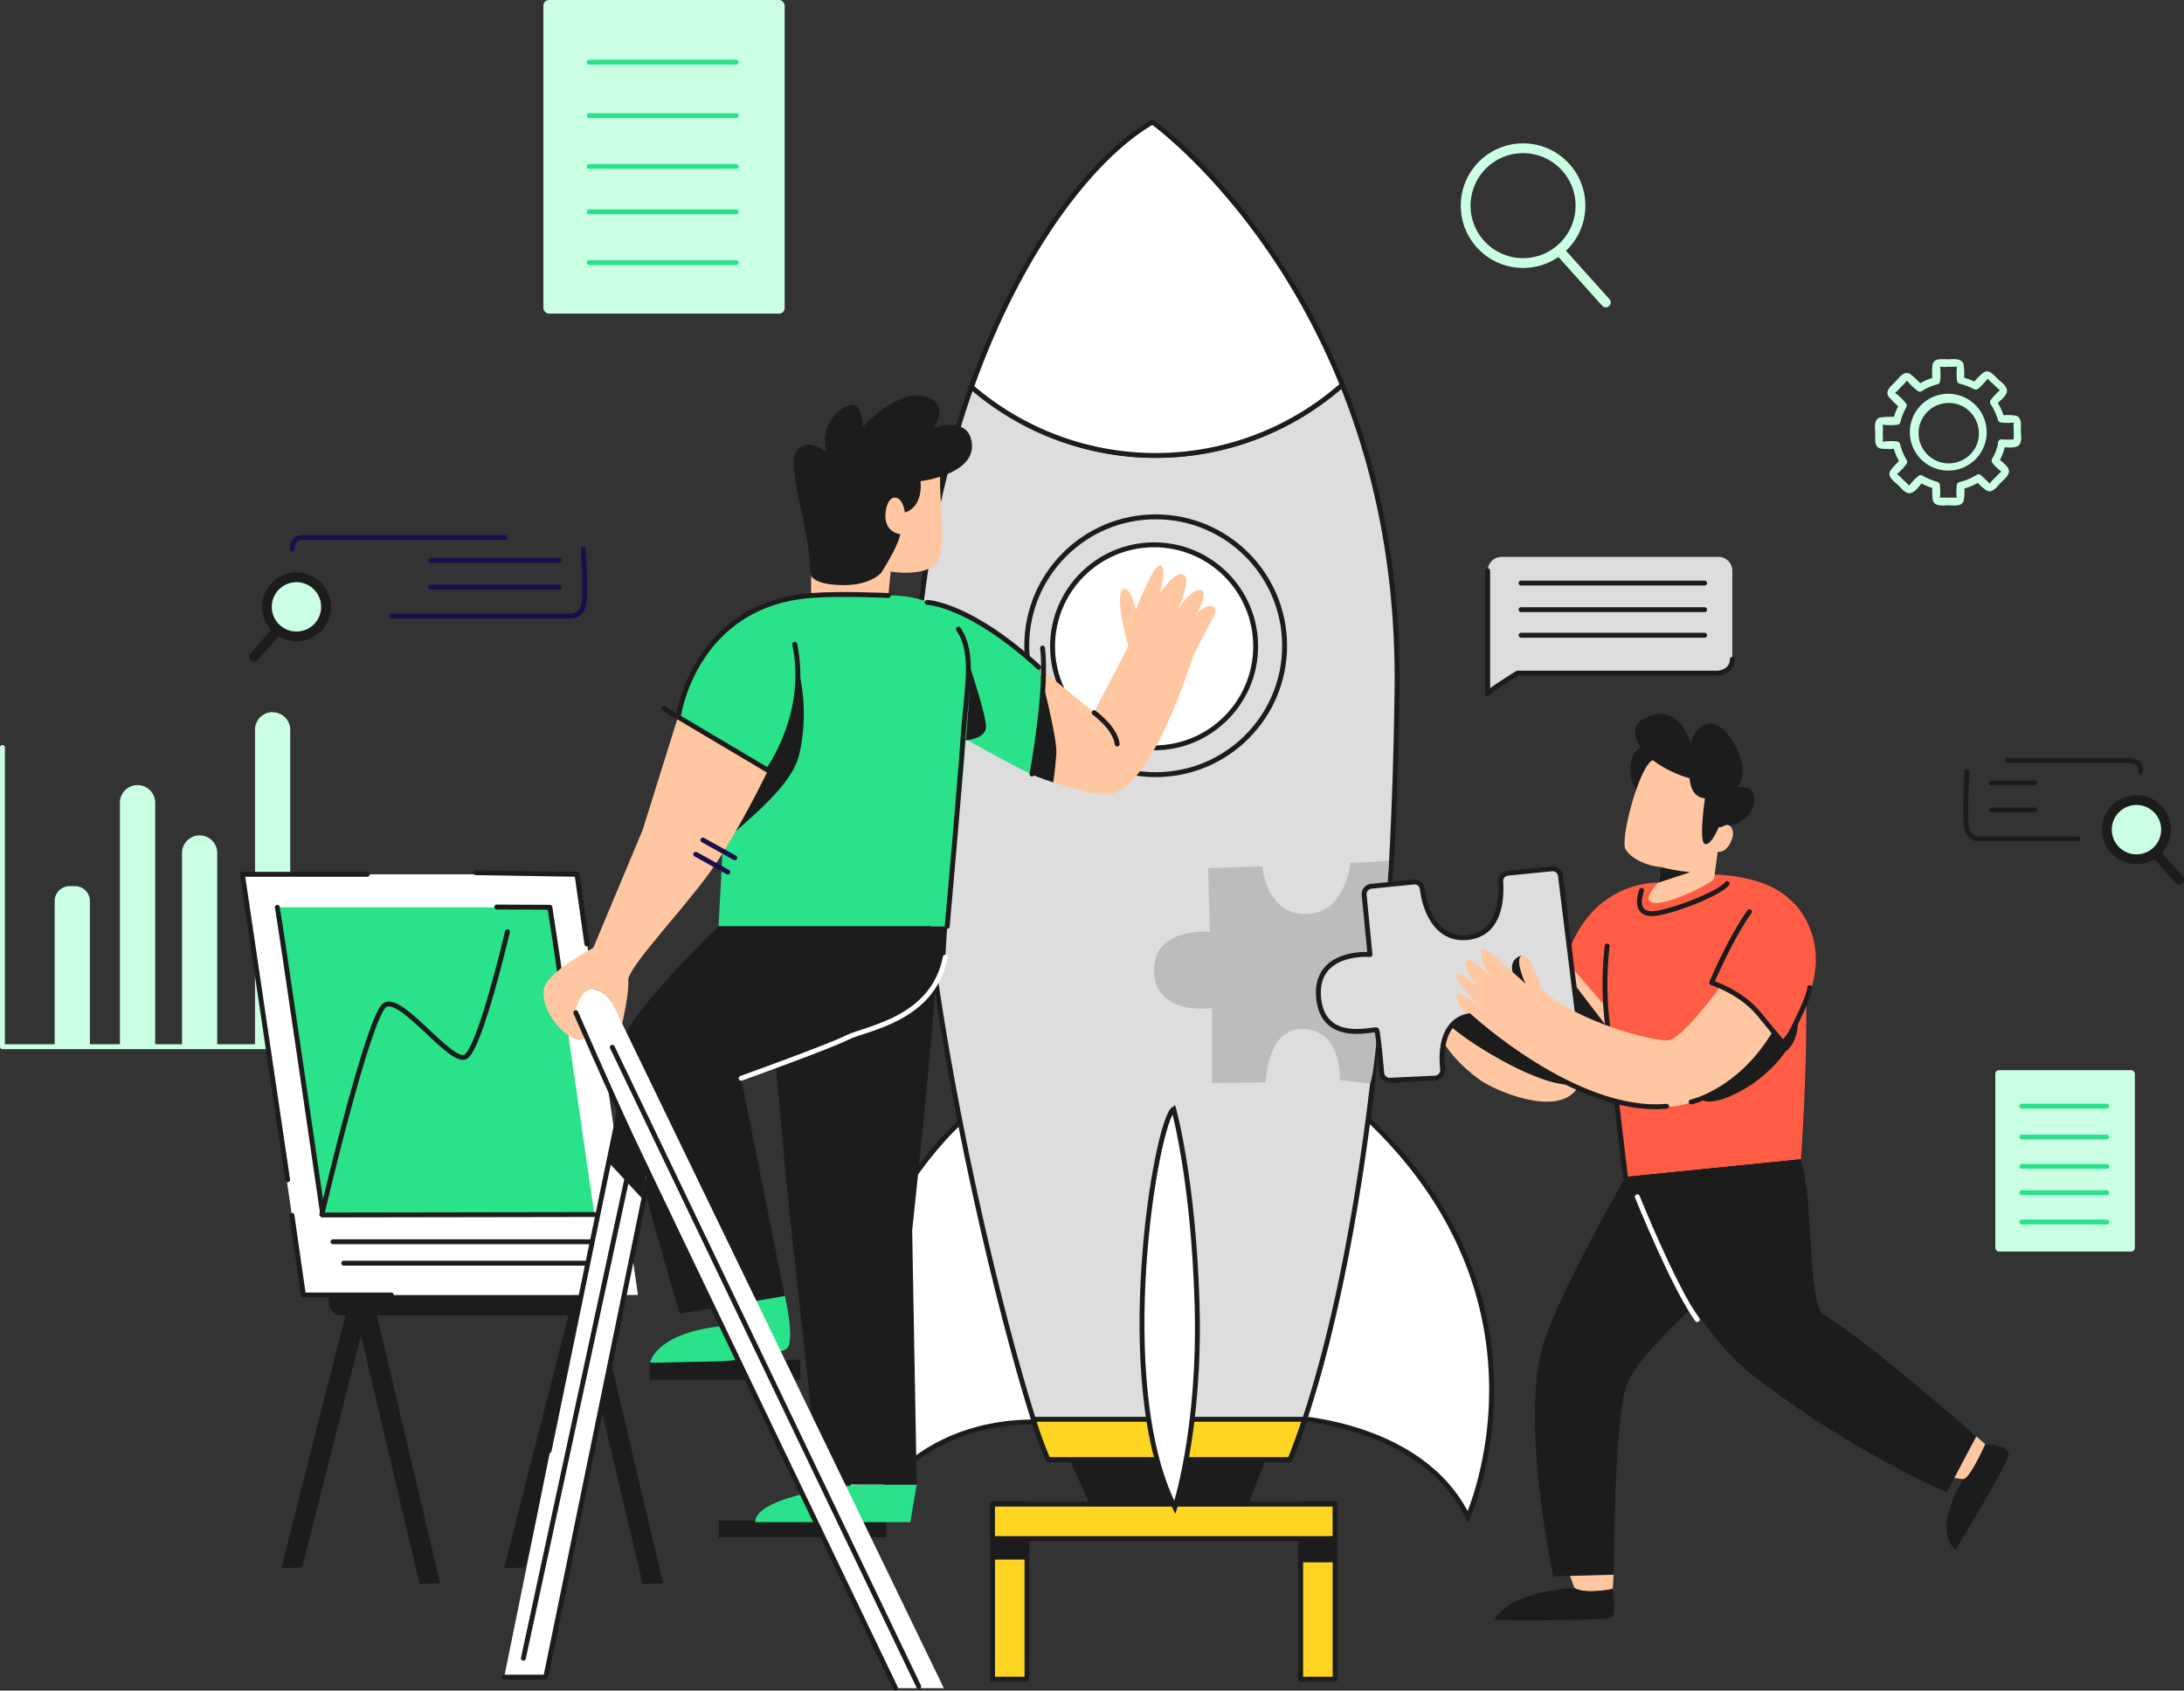 <svg id="Слой_1" data-name="Слой 1" xmlns="http://www.w3.org/2000/svg" viewBox="0 0 445.86 345.19"><rect x="0" y="0" width="445.86" height="345.19" fill="#333333" stroke="none"/><defs><style>.cls-1,.cls-16{fill:#caffe4;}.cls-12,.cls-13,.cls-15,.cls-18,.cls-19,.cls-2,.cls-21,.cls-6{fill:none;}.cls-18,.cls-2{stroke:#caffe4;}.cls-10,.cls-13,.cls-16,.cls-17,.cls-18,.cls-19,.cls-2,.cls-21,.cls-6,.cls-8{stroke-linecap:round;stroke-linejoin:round;}.cls-3{fill:#1c1c1c;}.cls-4,.cls-9{fill:#fff;}.cls-5{fill:#29e289;}.cls-10,.cls-12,.cls-16,.cls-17,.cls-6,.cls-8,.cls-9{stroke:#1c1c1c;}.cls-7{fill:#ffc7a1;}.cls-8{fill:#ffd524;}.cls-12,.cls-9{stroke-miterlimit:10;}.cls-10,.cls-20{fill:#ddd;}.cls-11{fill:#bcbcbc;}.cls-13{stroke:#fff;}.cls-14{fill:#ff5c45;}.cls-16,.cls-17,.cls-18{stroke-width:2px;}.cls-17{fill:#f2cf67;}.cls-19{stroke:#18104b;}.cls-21{stroke:#29e289;}</style></defs><path class="cls-1" d="M14.22,180.93h1.07A3.06,3.06,0,0,1,18.35,184v29.73a0,0,0,0,1,0,0H11.16a0,0,0,0,1,0,0V184A3.06,3.06,0,0,1,14.22,180.93Z"/><path class="cls-1" d="M40.75,170.57h0a3.6,3.6,0,0,1,3.6,3.6v39.55a0,0,0,0,1,0,0H37.16a0,0,0,0,1,0,0V174.17A3.6,3.6,0,0,1,40.75,170.57Z"/><path class="cls-1" d="M28.08,160.3h0a3.6,3.6,0,0,1,3.6,3.6v49.83a0,0,0,0,1,0,0H24.48a0,0,0,0,1,0,0V163.89A3.6,3.6,0,0,1,28.08,160.3Z"/><path class="cls-1" d="M55.65,145.43h0a3.6,3.6,0,0,1,3.6,3.6v64.69a0,0,0,0,1,0,0H52.06a0,0,0,0,1,0,0V149a3.6,3.6,0,0,1,3.6-3.6Z"/><polyline class="cls-2" points="0.5 152.62 0.5 213.72 68.01 213.72"/><path class="cls-1" d="M419.82,142.3c.93,0,2.35.25,3.2-.18,1.08-.55.71-2.24.7-3.21s.26-2.53-.86-3a9.28,9.28,0,0,0-3.2-.06l.72.55a13.13,13.13,0,0,0-1.66-3.61l-.12.91c.67-.71,1.82-1.52,2.2-2.45.48-1.19-1-2.14-1.75-2.84s-1.71-2.05-2.87-1.4a11.89,11.89,0,0,0-2.28,2.31l.91-.12a13.23,13.23,0,0,0-3.27-1.25l.55.73a12.28,12.28,0,0,0-.07-3.32c-.4-1.33-2.22-1-3.27-1s-2.76-.31-3.06,1.11a16,16,0,0,0,0,3.25l.55-.72a13,13,0,0,0-3.58,1.55l.91.12a18,18,0,0,0-2.42-2.29c-1.27-.8-2.25.72-3,1.52s-2.26,1.84-1.43,3.07a17.41,17.41,0,0,0,2.38,2.32l-.11-.91a12.87,12.87,0,0,0-1.35,3.33l.72-.55a16.52,16.52,0,0,0-3.3.07c-1.45.33-1.08,2.09-1.06,3.2s-.31,2.88,1.14,3.17a15,15,0,0,0,3.21,0l-.72-.55a12.8,12.8,0,0,0,1.51,3.62l.11-.91a18.24,18.24,0,0,0-2.13,2.27c-.78,1.24.65,2.17,1.44,2.92s1.7,2.09,2.83,1.69c.94-.33,1.76-1.65,2.43-2.35l-.91.12a13,13,0,0,0,3.34,1.41l-.55-.73a11.81,11.81,0,0,0,.06,3.09c.39,1.31,2.12,1,3.15,1s2.64.32,3.11-.83a9,9,0,0,0,.11-3.15l-.55.72a12.64,12.64,0,0,0,3.9-1.64l-.91-.11a9.25,9.25,0,0,0,2.28,2.05c1.17.48,2.07-.94,2.76-1.65s2-1.63,1.61-2.74c-.31-.89-1.52-1.65-2.18-2.28l.12.91a12.67,12.67,0,0,0,1.42-3.71c.21-.94-1.24-1.34-1.44-.4a11.55,11.55,0,0,1-1.28,3.35.77.77,0,0,0,.12.91,10.89,10.89,0,0,0,1.7,1.63c.3.17.09,0,.14-.06a1.44,1.44,0,0,1-.27.28,10.89,10.89,0,0,0-1,1,9.88,9.88,0,0,0-1,1.05,2.37,2.37,0,0,1-.27.28c-.08.07.32.16.1-.05-.58-.56-1.16-1.12-1.75-1.67a.76.76,0,0,0-.91-.12,11.37,11.37,0,0,1-3.54,1.48.77.77,0,0,0-.55.73,11.24,11.24,0,0,0,0,2.46c.07.29-.06.1.17,0a1.62,1.62,0,0,1-.44,0,14,14,0,0,0-1.45,0,14,14,0,0,0-1.45,0,1.3,1.3,0,0,1-.44,0c.24.1.11.25.18,0a11.89,11.89,0,0,0,0-2.53.76.76,0,0,0-.55-.72,11.91,11.91,0,0,1-3-1.25.74.74,0,0,0-.9.11,11.32,11.32,0,0,0-1.79,1.88c-.15.29,0,.08.07.13a1.39,1.39,0,0,1-.28-.26,13,13,0,0,0-1.14-1.09,6.5,6.5,0,0,0-1.08-1,1.17,1.17,0,0,1-.2-.19c.15.32-.12.22.22,0a12.8,12.8,0,0,0,1.75-1.85.76.76,0,0,0,.12-.91,11.41,11.41,0,0,1-1.35-3.27.78.78,0,0,0-.73-.55,11.89,11.89,0,0,0-2.67.05c-.31.09-.33-.18-.15.19a.72.72,0,0,1,0-.29,6.6,6.6,0,0,0,0-1.6,6.65,6.65,0,0,0,0-1.61,1.4,1.4,0,0,1,0-.29c-.13.35-.23.08.15.17a13.23,13.23,0,0,0,2.74,0,.77.77,0,0,0,.73-.56,11.69,11.69,0,0,1,1.19-3,.76.76,0,0,0-.12-.91,11.76,11.76,0,0,0-2-1.93c-.28-.15-.14-.38-.26,0,0-.05.16-.18.2-.2a7.64,7.64,0,0,0,1.11-1.16,7.14,7.14,0,0,0,1.11-1.16,1.29,1.29,0,0,1,.2-.21c-.33.16-.23-.11,0,.22a13.09,13.09,0,0,0,2,1.92.76.76,0,0,0,.91.12,11.43,11.43,0,0,1,3.22-1.41.75.75,0,0,0,.55-.72,12.28,12.28,0,0,0,0-2.71,1.14,1.14,0,0,1,0-.32c-.16.36-.22.09.11.17a6.11,6.11,0,0,0,1.48,0,13.71,13.71,0,0,0,1.57,0,1.62,1.62,0,0,1,.44,0c-.23-.1-.1-.26-.17,0a12.73,12.73,0,0,0,0,2.76.75.75,0,0,0,.55.72,11.4,11.4,0,0,1,2.91,1.1.77.77,0,0,0,.91-.12,13.94,13.94,0,0,0,1.76-1.85c.17-.27.37-.16,0-.27a.77.77,0,0,1,.21.19,7,7,0,0,0,1.08,1,9.71,9.71,0,0,0,1.14,1.08,1.66,1.66,0,0,1,.27.26s.22-.26-.08-.05a13.74,13.74,0,0,0-1.78,1.87.77.77,0,0,0-.12.91,11.32,11.32,0,0,1,1.51,3.25.76.76,0,0,0,.73.55,11,11,0,0,0,2.5,0c.23-.07.21.16,0-.2a.71.71,0,0,1,0,.29,6.69,6.69,0,0,0,0,1.48l0,1.49c0,.15,0,.31,0,.47s.3-.16.09-.11a12.45,12.45,0,0,1-2.52,0A.75.75,0,0,0,419.82,142.3Z" transform="translate(-11.17 -51)"/><path class="cls-1" d="M414.76,141.76a6.29,6.29,0,0,1-6,3.85,6.17,6.17,0,1,1,3.64-11.32,6.28,6.28,0,0,1,2.26,7.65c-.36.89,1.09,1.28,1.45.4a7.84,7.84,0,1,0-.08.18C416.44,141.64,415.15,140.88,414.76,141.76Z" transform="translate(-11.17 -51)"/><polygon class="cls-3" points="122.45 259.98 118.19 260.13 102.92 320.2 107.18 320.06 122.45 259.98"/><polygon class="cls-3" points="121.2 263.21 117.02 263.36 131.19 323.43 135.37 323.29 121.2 263.21"/><polygon class="cls-3" points="76.93 259.98 72.67 260.13 57.4 320.2 61.66 320.06 76.93 259.98"/><polygon class="cls-3" points="75.68 263.21 71.5 263.36 85.66 323.43 89.85 323.29 75.68 263.21"/><path class="cls-3" d="M67.17,264.57h57.48a0,0,0,0,1,0,0V266a2.59,2.59,0,0,1-2.59,2.59H69.76A2.59,2.59,0,0,1,67.17,266v-1.41A0,0,0,0,1,67.17,264.57Z"/><polygon class="cls-4" points="130.24 264.41 61.94 264.41 49.49 178.52 117.79 178.52 130.24 264.41"/><polygon class="cls-5" points="121.35 247.99 65.7 247.99 56.61 185.25 112.26 185.25 121.35 247.99"/><path class="cls-6" d="M76.87,299s9.51-40.68,12.89-42.79,13.51,12.25,16.47,10.56,8.54-25.53,8.54-25.53" transform="translate(-11.17 -51)"/><path class="cls-6" d="M67.78,236.25c.22.46,9.29,62.83,9.29,62.83l55.46-.09" transform="translate(-11.17 -51)"/><polyline class="cls-6" points="58.72 240.89 49.49 178.52 74.97 178.52"/><polyline class="cls-6" points="59.6 248.14 61.94 264.41 79.88 264.41"/><line class="cls-6" x1="67.98" y1="253.55" x2="122.95" y2="253.55"/><line class="cls-6" x1="70.17" y1="257.92" x2="125.14" y2="257.92"/><path class="cls-6" d="M112.58,236.2l10.85.05s2,13,2,13.46" transform="translate(-11.17 -51)"/><polyline class="cls-6" points="97.15 178.19 117.79 178.52 119.81 192.74"/><path class="cls-7" d="M408.45,352.34A16.9,16.9,0,0,0,412,353c1.32,0,4.48-7.11,4.48-7.11l-1.82-1.59S411,345.75,408.45,352.34Z" transform="translate(-11.17 -51)"/><path class="cls-3" d="M416.48,345.89S413.32,353,412,353c0,0-6.55,9.91-1.63,14.45,0,0,10.72-17.48,10.85-19.46S416.48,345.89,416.48,345.89Z" transform="translate(-11.17 -51)"/><path class="cls-7" d="M330.78,247.08l-3,7.49s-1.05,7-4,8.84-12.13-10-12.13-10-5.39-1.35-7.33,1.79.71,10.35,9,16.32c2.69,1.95,15.57,7.78,19.76,1.8s7.48-15.87,7.48-15.87Z" transform="translate(-11.17 -51)"/><path class="cls-3" d="M332,251.23l7.11,9.28-5.9,2.65S332.16,250.87,332,251.23Z" transform="translate(-11.17 -51)"/><path class="cls-3" d="M314.16,259.78c-5.35-3.57-10.71-4.16-8.13-.59s20.83,14.88,27,13.09c3.56-1-3.18-2.13-9.32-5.55A67.12,67.12,0,0,1,314.16,259.78Z" transform="translate(-11.17 -51)"/><rect class="cls-8" x="202.63" y="307.12" width="7.03" height="35.74"/><rect class="cls-3" x="202.63" y="307.12" width="7.03" height="11.32"/><rect class="cls-8" x="265.53" y="307.12" width="7.03" height="35.74"/><rect class="cls-3" x="265.53" y="307.12" width="7.03" height="11.88"/><rect class="cls-8" x="245.25" y="326.67" width="7.03" height="69.93" transform="translate(-124.05 559.4) rotate(-90)"/><path class="cls-3" d="M177.43,361.45H157.9v3.45h34.18v-3.45Z" transform="translate(-11.17 -51)"/><path class="cls-9" d="M185.2,318.12c6.54-24.74,22.26-38.28,22.26-38.28l15.07,61.49c-27.28,0-35.65,21.06-35.65,21.06S178.5,343.49,185.2,318.12Z" transform="translate(-11.17 -51)"/><path class="cls-5" d="M198.32,354.12H186.48s-21.13,2.06-21.13,7.68H197Z" transform="translate(-11.17 -51)"/><path class="cls-9" d="M273.74,340.38s27.52.71,37.09,20.34c0,0,20.1-44-21.54-82.32a317.37,317.37,0,0,1-7.18,35.89C277.16,333.18,273.74,340.38,273.74,340.38Z" transform="translate(-11.17 -51)"/><path class="cls-10" d="M295.26,226.54q.87-16.44,1.11-34.8c.31-24.88-4.47-45.53-11.19-62.18a57.53,57.53,0,0,1-75.69.4A205.82,205.82,0,0,0,198,189.74C195.67,240.31,213.93,315,222.14,340.8a71.79,71.79,0,0,0,3,8.22h49.38c1-2.39,1.93-5,2.89-7.88,5.3-15.81,10.44-38.87,14-69.18Z" transform="translate(-11.17 -51)"/><path class="cls-11" d="M290.89,272.15c-.1.18-6.21-.64-6.21-.64s.61-10.41-7.75-10.41c-7.15,0-7.35,10.9-7.35,10.9l-11,.12,0-15.28s-11.82,1.71-11.82-7.79c0-8.88,11.4-7.78,11.4-7.78l-.34-13,11.06-.39s.67,9.75,8.77,9.75c8.26,0,9.19-10.44,9.19-10.44s7.9-.25,7.91-.51C294.69,226.73,292.51,269.16,290.89,272.15Z" transform="translate(-11.17 -51)"/><path class="cls-9" d="M285.18,129.56c-14.73-36.46-38.73-53.65-38.73-53.65C234.21,83,219.51,102,209.49,130a57.53,57.53,0,0,0,75.69-.4Z" transform="translate(-11.17 -51)"/><path class="cls-8" d="M277.41,341.14c-1,2.87-1.92,5.49-2.89,7.88H225.14a71.79,71.79,0,0,1-3-8.22h55.21Z" transform="translate(-11.17 -51)"/><path class="cls-3" d="M269.53,349h-40l4.3,9.52H265.9Z" transform="translate(-11.17 -51)"/><path class="cls-9" d="M250.77,277.44c-3.59,2.4-12.68,56,.24,81.36,0,0,5.26-15.79,4.54-41.4S250.77,277.44,250.77,277.44Z" transform="translate(-11.17 -51)"/><circle class="cls-12" cx="235.93" cy="131.85" r="26.32"/><circle class="cls-9" cx="235.61" cy="131.97" r="20.73"/><path class="cls-5" d="M200.35,173.78c8,1.23,21.65,12.06,22.89,13.46s.1,20.32-1.39,21.81c-.31.31-14.08-7.43-14.08-7.43Z" transform="translate(-11.17 -51)"/><path class="cls-3" d="M208.05,183.84s4.12,11.67,4.4,15.33-7.33,3.11-7.33,3.11Z" transform="translate(-11.17 -51)"/><path class="cls-7" d="M223.24,187.24c1.24,1.39.1,20.32-1.39,21.81-.13.13,1.79.87,4.35,1.7,3.53,1.14,8.27,2.43,10.5,2.47,9,.19,16.71-24.44,17.94-27.84s5.11-9,4.64-10.06-2.47-.92-4.17,1.71c0,0,3.09-5.11,1.24-5.57s-4.65,3.86-4.65,3.86,2.79-6,1.09-7-4.95,4-4.95,4,1.7-5.1.31-5.87-5.11,9.12-5.11,9.12-.77-4.33-2.32-4.33c-1.39,0-1.24,4.18.77,11.76l-7,13.46Z" transform="translate(-11.17 -51)"/><path class="cls-3" d="M226.2,210.75c-2.56-.83-4.48-1.57-4.35-1.7,1.49-1.49,2.63-20.42,1.39-21.81,0,0,3.83,14.2,3.58,17.67S226.2,210.75,226.2,210.75Z" transform="translate(-11.17 -51)"/><path class="cls-7" d="M176.78,172.59s-.45-18.29,2.46-25.06c4.42-10.32,23.83-10.81,23.83,1,0,7.86,1.72,16.21-1.47,18.18s-8.6,1-8.6,1l-.5,5.16S176.41,172.22,176.78,172.59Z" transform="translate(-11.17 -51)"/><path class="cls-3" d="M176.61,168s-.21,2.47,6.86,2.47c5.45,0,7.56-2.47,7.56-2.47s3.44-5.24,3.93-7.94c0,0-3.44-.25-3-4.43s3.44-3.93,3.93,0c0,0,3.69-.73,3.2-6.38,0,0,12.2-1.45,10.32-8.6-1.23-4.67-7.62-2.21-7.62-2.21s3.44-4.92-1.47-6.39c-6.05-1.82-13,6.14-13,6.14s0-5.16-2.71-4.42-6,4.33-4.73,9.49c0,0-4.1-3.16-6.08-.16C171.56,146.55,176.61,158.94,176.61,168Z" transform="translate(-11.17 -51)"/><path class="cls-5" d="M161.82,177.62c6.53-3.26,11.77-5,15-5H192.5s14.75-1,16.71,12c.89,5.87-4.67,55.52-4.67,55.52H157.86l1.48-28,.73-32.18A3.5,3.5,0,0,1,161.82,177.62Z" transform="translate(-11.17 -51)"/><path class="cls-3" d="M160.85,221.17c6.49-5.64,12.41-11,13.54-16.36a37.73,37.73,0,0,0,0-16.16Z" transform="translate(-11.17 -51)"/><path class="cls-5" d="M149.66,197.24c4.23-15.15,10.61-18.48,13.4-20.11,4.13-2.41,10.12-5.3,11.31,11.52.68,9.63-6.35,19.56-6.35,19.56Z" transform="translate(-11.17 -51)"/><path class="cls-7" d="M168,208.21l-18.36-11-7.28,23.26-10.07,24.07s-9.49,4.93-10.07,8.36c-.92,5.46,6.39,12.11,8.11,10.07.42-.51-.94-2.79-1.63-5.23,0,0,.78-6.34,5.07-4.35,2.54,1.17,4.42,6.63,4.42,6.63s1.47-6.39,1.23-8.84,11.05-14.25,16.7-22.12S168,208.21,168,208.21Z" transform="translate(-11.17 -51)"/><path class="cls-3" d="M202.21,249.5c0,8.06-4.82,52.76-4.82,52.76l.93,51.86h-20s-2.63-25.6-5-46.53c-1.88-16.33-3.62-38.45-3.86-40-.56-3.61-1.39-11.39,8.61-16.12S202.21,249.5,202.21,249.5Z" transform="translate(-11.17 -51)"/><path class="cls-3" d="M204.54,240.15H157.86S140.24,257,137.74,264.23s12.23,55,12.23,55l21.39-3.62-8.89-44.46s17.79-6.39,21.68-8.33,17.5-3.61,20-16.4Z" transform="translate(-11.17 -51)"/><path class="cls-13" d="M162.47,271.17s17.79-6.39,21.68-8.33,17.5-3.61,20-16.4" transform="translate(-11.17 -51)"/><path class="cls-5" d="M158,321.83,157,318.07l14.41-2.44s2.23,9.45.28,10.84-21.67,4.17-27.79,2.78C143.85,329.25,144.87,323.37,158,321.83Z" transform="translate(-11.17 -51)"/><polygon class="cls-4" points="126.32 227.35 124.28 237.37 102.93 342.44 111.42 342.44 131.02 244.64 132.28 238.35 126.32 227.35"/><polygon class="cls-3" points="124.28 237.37 126.32 227.35 132.28 238.35 131.02 244.64 124.28 237.37"/><polygon class="cls-3" points="132.68 278.25 132.68 281.73 163.39 281.73 163.39 277.62 132.68 278.25"/><path class="cls-4" d="M130.35,263c.42-.51-.94-2.79-1.63-5.23,0,0,.78-6.34,5.07-4.35,2.54,1.17,4.42,6.63,4.42,6.63l65.64,135.64H194Z" transform="translate(-11.17 -51)"/><path class="cls-14" d="M330.78,247.08l10.58,12.26,8.42-28.13S335.83,230.49,330.78,247.08Z" transform="translate(-11.17 -51)"/><path class="cls-14" d="M349.78,231.21c-7.14,2.73-13.47,9.62-11.06,27.17S343,291.32,343,291.32l35.83-3.61s3.36-46.4-1.69-52.41S358,228.09,349.78,231.21Z" transform="translate(-11.17 -51)"/><path class="cls-6" d="M339.27,244.17a68.46,68.46,0,0,0,0,15.49L343,291.32" transform="translate(-11.17 -51)"/><path class="cls-3" d="M358.8,275.65c2.58,1.39,11.9-2.77,16.86-9.92,0,0,4-2.38,2-10.31S358.8,275.65,358.8,275.65Z" transform="translate(-11.17 -51)"/><path class="cls-3" d="M346.88,203.46c-3.13.24-4.09,6.25-1,9.86,0,0,5.53-2.4,6-5.53S346.88,203.46,346.88,203.46Z" transform="translate(-11.17 -51)"/><path class="cls-7" d="M348.57,206.21c-2.68,1.07-6.73,16.15-5.55,18.2s4.82,3.52,7.09,3.59l-.33,3.21s-3.61,3.37-1.21,4.09,11.06-3.37,12.51-4.81l.72-5.29,1.18-5.62s1.94-6.16,0-8.8S353.38,204.29,348.57,206.21Z" transform="translate(-11.17 -51)"/><path class="cls-3" d="M349.78,231.21l.33-3.21a37.1,37.1,0,0,0,6.14,1.07Z" transform="translate(-11.17 -51)"/><path class="cls-3" d="M346.65,197.79c-3.24,1.73-1.44,5.77,1.92,8.42a23.06,23.06,0,0,0,7.55,3.7s0,3.85,3.12,4.09c0,0-1.29,8.56-.09,9.28s2.89-3.37,2.89-3.37,7.9-.27,7.21-6.49c-.24-2.16-3.37-1.68-3.37-1.68s2.89-3.13-1-9.38c-4.39-7.13-8.65-1.92-8.41,1C356.51,203.32,354.34,193.71,346.65,197.79Z" transform="translate(-11.17 -51)"/><path class="cls-14" d="M360.6,251.65s10.81,6.73,14.18,12c0,0,12.74-13.7,4.09-26.45S360.6,251.65,360.6,251.65Z" transform="translate(-11.17 -51)"/><path class="cls-10" d="M304.14,271.13a1.64,1.64,0,0,0,1.54-1.81c-.34-3.18-.33-9.76,5.39-10.94,6-1.23,9.18,3.4,10.51,7.18a3.49,3.49,0,0,0,3.85,2.27l8.81-1.43-4.51-36.58A1.61,1.61,0,0,0,328,228.4l-9,.89a1.61,1.61,0,0,0-1.46,1.72c.21,3.17,0,10.14-6,11.29-7.05,1.35-9.54-5.68-10-9.79a1.61,1.61,0,0,0-1.77-1.42l-8.65.87a1.63,1.63,0,0,0-1.46,1.77l1.19,12.16s-11.37-.9-10.48,8.83,11.53,6.14,11.83,6.59.79,6,1.05,8.79a1.64,1.64,0,0,0,1.7,1.47Z" transform="translate(-11.17 -51)"/><path class="cls-3" d="M321.89,246.12c-1.67.31-2.95,2.1-1.27,4.77s4,3,3.17,1.48A42.22,42.22,0,0,1,321.89,246.12Z" transform="translate(-11.17 -51)"/><path class="cls-7" d="M311.07,258.38c2.64,2.65,26.19,21.77,43.27,18.27,10.58-2.16,18.76-14.18,18.76-14.18s-5.29-9.86-10.82-9.86c0,0-7.7,10.58-10.58,10.82s-18.27-3.61-25.73-10.34c0,0-2.4-7.69-4.08-7s.72,5.77.72,5.77-2.89-2.64-6.73-6-2.41,2.88.48,5.29c0,0-4.57-4.57-5.77-4.09s1.68,5.53,4.08,7c0,0-5.28-4.8-6-4.08s2.37,4.17,4.33,6.25c0,0-3.94-2.91-4.33-2.17C307.8,255.72,311.07,258.38,311.07,258.38Z" transform="translate(-11.17 -51)"/><path class="cls-3" d="M328.23,372.86l3.46-.09,8.9-.23s.08-31.28,2.61-38.57c3.79-10.9,34.31-30.25,35.67-46.26L343,291.32s-12.85,22.42-16.57,33.41c-1.4,4.13-1.91,9.66-1.92,15.48C324.52,355,328.23,372.86,328.23,372.86Z" transform="translate(-11.17 -51)"/><path class="cls-7" d="M331.69,372.77l8.9-.23-.19,2.89s-5.45,1.18-7.81-.18Z" transform="translate(-11.17 -51)"/><path class="cls-3" d="M316.16,381.78c3.9-6.26,16.43-6.53,16.43-6.53,2.36,1.36,7.81.18,7.81.18s.63,4.54,0,5.63S316.16,381.78,316.16,381.78Z" transform="translate(-11.17 -51)"/><path class="cls-3" d="M343,291.32s11,28.6,25.79,40.34a205.53,205.53,0,0,0,39.78,24.07l6.05-11.43s-21.45-19-30.94-24.7c-3.71-2.23-2-21.88-4.85-31.89Z" transform="translate(-11.17 -51)"/><path class="cls-7" d="M361.11,224.73c1.41.62,3-.16,3.75-2.81.44-1.53-.63-3.75-2.66-1.56" transform="translate(-11.17 -51)"/><rect class="cls-15" x="59.69" y="109.74" width="59.39" height="16.42" rx="2.34"/><circle class="cls-16" cx="60.52" cy="123.91" r="6.04"/><line class="cls-17" x1="51.82" y1="134.1" x2="56.58" y2="128.79"/><circle class="cls-18" cx="310.93" cy="41.99" r="11.72"/><line class="cls-18" x1="327.83" y1="61.76" x2="318.59" y2="51.47"/><path class="cls-6" d="M149.66,197.24s3.23-22.84,27.12-24.65c6-.46,15.72,0,15.72,0" transform="translate(-11.17 -51)"/><path class="cls-6" d="M206.84,179.46c3.48,5.09,1.56,12.57.93,22.16s-3.23,38.53-3.23,38.53" transform="translate(-11.17 -51)"/><path class="cls-6" d="M168,208.21s8.42-11.46,5.41-25.67" transform="translate(-11.17 -51)"/><path class="cls-6" d="M200.45,174s8.55.21,22.79,13.24" transform="translate(-11.17 -51)"/><line class="cls-6" x1="135.5" y1="144.66" x2="156.92" y2="157.37"/><path class="cls-6" d="M221.85,209.05s3.23-17.38,2.15-25.73" transform="translate(-11.17 -51)"/><path class="cls-6" d="M234.53,196.52s4.35,3.13,4.71,6.4" transform="translate(-11.17 -51)"/><line class="cls-19" x1="143.49" y1="171.52" x2="150.02" y2="175.15"/><line class="cls-19" x1="142.03" y1="174.43" x2="148.57" y2="178.06"/><line class="cls-19" x1="87.88" y1="114.4" x2="114.13" y2="114.4"/><line class="cls-19" x1="87.88" y1="119.88" x2="114.13" y2="119.88"/><path class="cls-6" d="M128.72,257.77s7.27,16.67,11.22,25.12S194,395.69,194,395.69" transform="translate(-11.17 -51)"/><polyline class="cls-6" points="132.17 241.29 111.42 342.44 102.93 342.44"/><line class="cls-6" x1="126.32" y1="227.35" x2="112.1" y2="296.21"/><line class="cls-6" x1="125" y1="213.83" x2="187.56" y2="344.36"/><line class="cls-6" x1="106.85" y1="338.57" x2="128.86" y2="236.61"/><path class="cls-19" d="M91.06,176.79h36.85a2.58,2.58,0,0,0,2.33-2c.64-2,0-11.75,0-11.75" transform="translate(-11.17 -51)"/><path class="cls-19" d="M70.86,163.08s-.39-2.34,2.33-2.34h41.1" transform="translate(-11.17 -51)"/><rect class="cls-15" x="412.74" y="206.23" width="35.43" height="16.42" rx="2.34" transform="translate(849.73 377.88) rotate(-180)"/><circle class="cls-16" cx="436.16" cy="169.4" r="6.04"/><line class="cls-17" x1="444.86" y1="179.58" x2="440.1" y2="174.28"/><line class="cls-6" x1="415.44" y1="159.89" x2="406.5" y2="159.89"/><line class="cls-6" x1="415.44" y1="165.37" x2="406.5" y2="165.37"/><path class="cls-6" d="M435.4,222.28H415.07a2.58,2.58,0,0,1-2.33-2c-.64-2,0-11.74,0-11.74" transform="translate(-11.17 -51)"/><path class="cls-6" d="M448.16,208.57s.39-2.34-2.33-2.34H420.94" transform="translate(-11.17 -51)"/><path class="cls-6" d="M380.62,252.64c-.07,2.44-5.16,11.7-5.16,11.7s-1.63-2-5.28-6.41-9.58-6.28-9.58-6.28,3.95-9.33,7.72-14.48" transform="translate(-11.17 -51)"/><path class="cls-6" d="M351.4,276.88c-18.6,1.68-40.33-18.5-40.33-18.5" transform="translate(-11.17 -51)"/><path class="cls-6" d="M356.42,276s9.56-2.05,16.68-13.48" transform="translate(-11.17 -51)"/><path class="cls-6" d="M346.3,232.8c-.79,2.38-.79,4.76,2.18,4.76s13.69-4,15.28-6.15" transform="translate(-11.17 -51)"/><path class="cls-13" d="M345.43,295.38s7.46,18.5,12.23,25.06" transform="translate(-11.17 -51)"/><path class="cls-20" d="M314.88,192.64V167.53a2.83,2.83,0,0,1,2.83-2.82H362a2.82,2.82,0,0,1,2.82,2.82v18.09a2.82,2.82,0,0,1-2.82,2.82H321Z" transform="translate(-11.17 -51)"/><path class="cls-6" d="M314.88,167.53v25.11c.33-.67,6.09-4.2,6.09-4.2H362s2.82-.27,2.82-2.82" transform="translate(-11.17 -51)"/><line class="cls-6" x1="310.52" y1="119.05" x2="348" y2="119.05"/><line class="cls-6" x1="310.52" y1="124.48" x2="348" y2="124.48"/><line class="cls-6" x1="310.52" y1="129.71" x2="348" y2="129.71"/><rect class="cls-1" x="110.93" width="49.26" height="64.04" rx="1.14"/><line class="cls-21" x1="120.28" y1="12.7" x2="150.29" y2="12.7"/><line class="cls-21" x1="120.28" y1="23.61" x2="150.29" y2="23.61"/><line class="cls-21" x1="120.28" y1="33.98" x2="150.29" y2="33.98"/><line class="cls-21" x1="120.28" y1="43.25" x2="150.29" y2="43.25"/><line class="cls-21" x1="120.28" y1="53.62" x2="150.29" y2="53.62"/><rect class="cls-1" x="407.34" y="218.51" width="28.49" height="37.03" rx="0.74"/><line class="cls-21" x1="412.75" y1="225.86" x2="430.1" y2="225.86"/><line class="cls-21" x1="412.75" y1="232.17" x2="430.1" y2="232.17"/><line class="cls-21" x1="412.75" y1="238.16" x2="430.1" y2="238.16"/><line class="cls-21" x1="412.75" y1="243.53" x2="430.1" y2="243.53"/><line class="cls-21" x1="412.75" y1="249.52" x2="430.1" y2="249.52"/></svg>